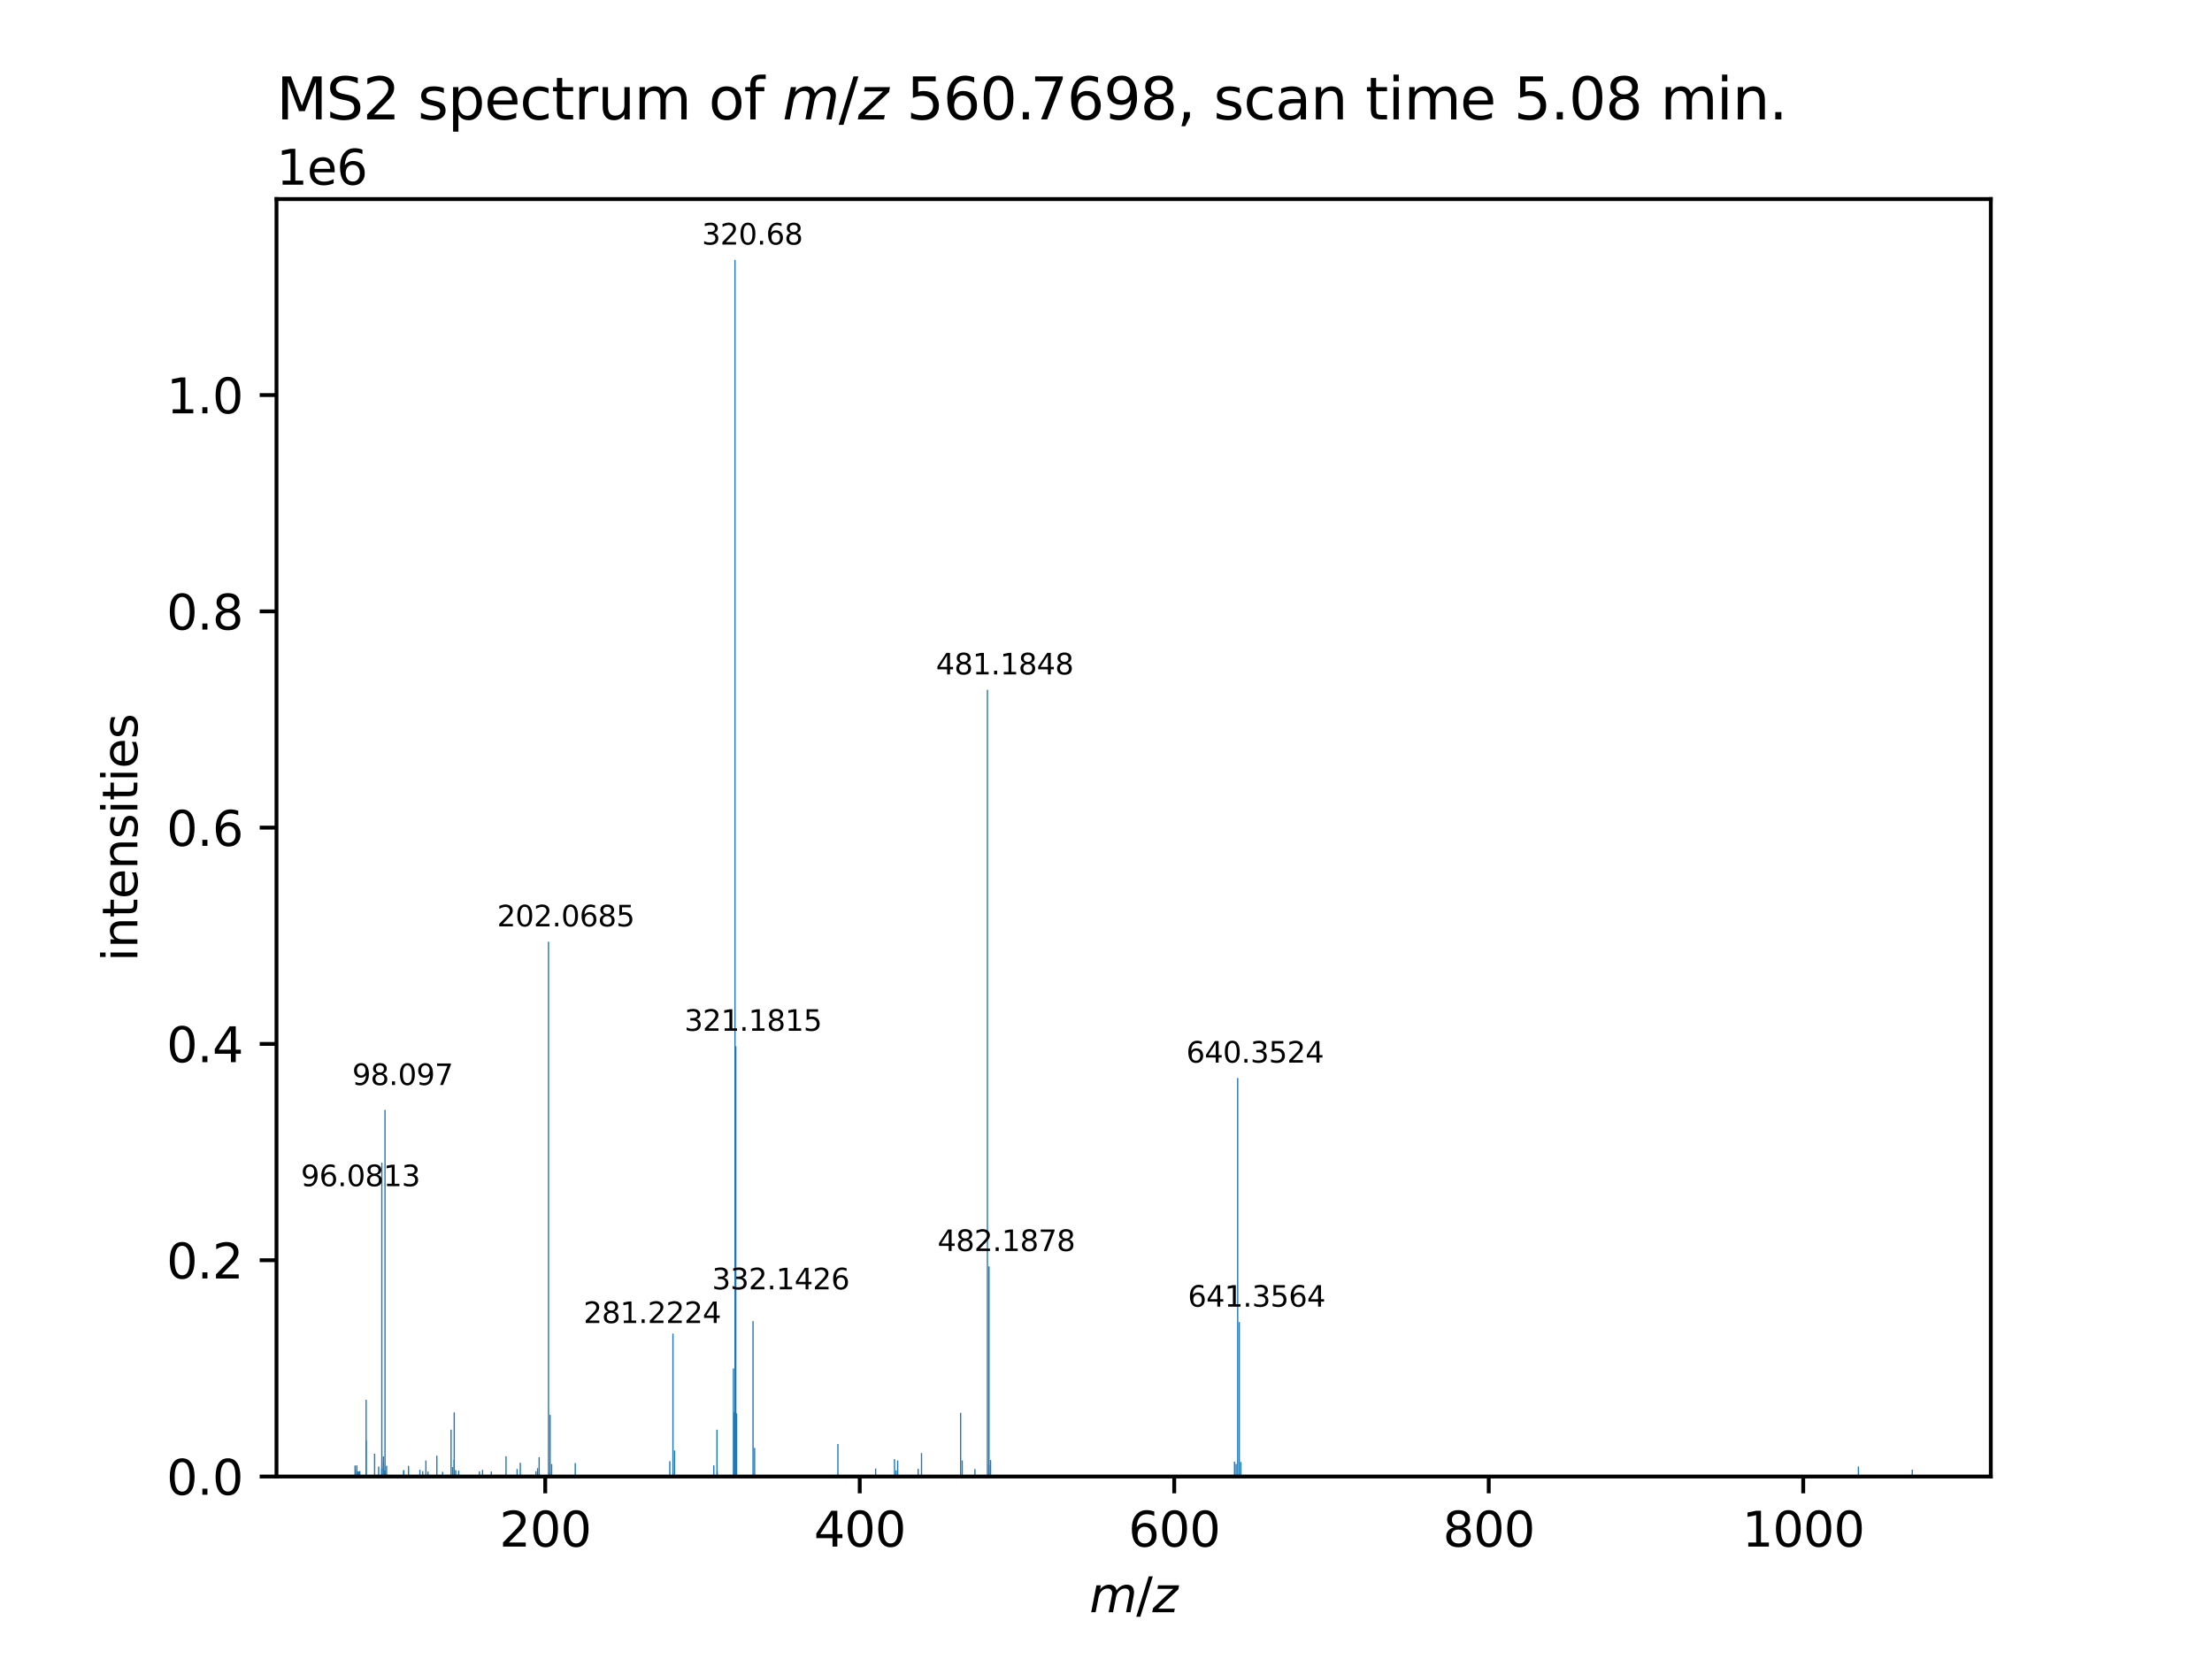 <?xml version="1.0" encoding="utf-8" standalone="no"?>
<!DOCTYPE svg PUBLIC "-//W3C//DTD SVG 1.1//EN"
  "http://www.w3.org/Graphics/SVG/1.1/DTD/svg11.dtd">
<svg xmlns:xlink="http://www.w3.org/1999/xlink" width="460.8pt" height="345.6pt" viewBox="0 0 460.8 345.6" xmlns="http://www.w3.org/2000/svg" version="1.1">
 <defs>
  <style type="text/css">*{stroke-linejoin: round; stroke-linecap: butt}</style>
 </defs>
 <g id="figure_1">
  <g id="patch_1">
   <path d="M 0 345.6 
L 460.8 345.6 
L 460.8 0 
L 0 0 
z
" style="fill: #ffffff"/>
  </g>
  <g id="axes_1">
   <g id="patch_2">
    <path d="M 57.6 307.584 
L 414.72 307.584 
L 414.72 41.472 
L 57.6 41.472 
z
" style="fill: #ffffff"/>
   </g>
   <g id="patch_3">
    <path d="M 73.833 307.584 
L 74.095 307.584 
L 74.095 305.293 
L 73.833 305.293 
z
" clip-path="url(#p12991e829c)" style="fill: #1f77b4"/>
   </g>
   <g id="patch_4">
    <path d="M 74.198 307.584 
L 74.46 307.584 
L 74.46 305.259 
L 74.198 305.259 
z
" clip-path="url(#p12991e829c)" style="fill: #1f77b4"/>
   </g>
   <g id="patch_5">
    <path d="M 74.218 307.584 
L 74.48 307.584 
L 74.48 306.192 
L 74.218 306.192 
z
" clip-path="url(#p12991e829c)" style="fill: #1f77b4"/>
   </g>
   <g id="patch_6">
    <path d="M 74.239 307.584 
L 74.501 307.584 
L 74.501 306.578 
L 74.239 306.578 
z
" clip-path="url(#p12991e829c)" style="fill: #1f77b4"/>
   </g>
   <g id="patch_7">
    <path d="M 74.489 307.584 
L 74.751 307.584 
L 74.751 306.524 
L 74.489 306.524 
z
" clip-path="url(#p12991e829c)" style="fill: #1f77b4"/>
   </g>
   <g id="patch_8">
    <path d="M 74.661 307.584 
L 74.923 307.584 
L 74.923 306.532 
L 74.661 306.532 
z
" clip-path="url(#p12991e829c)" style="fill: #1f77b4"/>
   </g>
   <g id="patch_9">
    <path d="M 74.819 307.584 
L 75.081 307.584 
L 75.081 306.446 
L 74.819 306.446 
z
" clip-path="url(#p12991e829c)" style="fill: #1f77b4"/>
   </g>
   <g id="patch_10">
    <path d="M 76.128 307.584 
L 76.39 307.584 
L 76.39 300.083 
L 76.128 300.083 
z
" clip-path="url(#p12991e829c)" style="fill: #1f77b4"/>
   </g>
   <g id="patch_11">
    <path d="M 76.14 307.584 
L 76.402 307.584 
L 76.402 291.604 
L 76.14 291.604 
z
" clip-path="url(#p12991e829c)" style="fill: #1f77b4"/>
   </g>
   <g id="patch_12">
    <path d="M 77.909 307.584 
L 78.171 307.584 
L 78.171 302.832 
L 77.909 302.832 
z
" clip-path="url(#p12991e829c)" style="fill: #1f77b4"/>
   </g>
   <g id="patch_13">
    <path d="M 78.75 307.584 
L 79.012 307.584 
L 79.012 305.508 
L 78.75 305.508 
z
" clip-path="url(#p12991e829c)" style="fill: #1f77b4"/>
   </g>
   <g id="patch_14">
    <path d="M 79.408 307.584 
L 79.67 307.584 
L 79.67 306.094 
L 79.408 306.094 
z
" clip-path="url(#p12991e829c)" style="fill: #1f77b4"/>
   </g>
   <g id="patch_15">
    <path d="M 79.41 307.584 
L 79.672 307.584 
L 79.672 242.207 
L 79.41 242.207 
z
" clip-path="url(#p12991e829c)" style="fill: #1f77b4"/>
   </g>
   <g id="patch_16">
    <path d="M 79.412 307.584 
L 79.674 307.584 
L 79.674 305.763 
L 79.412 305.763 
z
" clip-path="url(#p12991e829c)" style="fill: #1f77b4"/>
   </g>
   <g id="patch_17">
    <path d="M 79.739 307.584 
L 80.001 307.584 
L 80.001 303.383 
L 79.739 303.383 
z
" clip-path="url(#p12991e829c)" style="fill: #1f77b4"/>
   </g>
   <g id="patch_18">
    <path d="M 79.777 307.584 
L 80.039 307.584 
L 80.039 304.642 
L 79.777 304.642 
z
" clip-path="url(#p12991e829c)" style="fill: #1f77b4"/>
   </g>
   <g id="patch_19">
    <path d="M 80.043 307.584 
L 80.305 307.584 
L 80.305 306.402 
L 80.043 306.402 
z
" clip-path="url(#p12991e829c)" style="fill: #1f77b4"/>
   </g>
   <g id="patch_20">
    <path d="M 80.071 307.584 
L 80.333 307.584 
L 80.333 231.21 
L 80.071 231.21 
z
" clip-path="url(#p12991e829c)" style="fill: #1f77b4"/>
   </g>
   <g id="patch_21">
    <path d="M 80.072 307.584 
L 80.334 307.584 
L 80.334 306.295 
L 80.072 306.295 
z
" clip-path="url(#p12991e829c)" style="fill: #1f77b4"/>
   </g>
   <g id="patch_22">
    <path d="M 80.399 307.584 
L 80.661 307.584 
L 80.661 305.344 
L 80.399 305.344 
z
" clip-path="url(#p12991e829c)" style="fill: #1f77b4"/>
   </g>
   <g id="patch_23">
    <path d="M 83.959 307.584 
L 84.221 307.584 
L 84.221 306.269 
L 83.959 306.269 
z
" clip-path="url(#p12991e829c)" style="fill: #1f77b4"/>
   </g>
   <g id="patch_24">
    <path d="M 84.001 307.584 
L 84.263 307.584 
L 84.263 306.301 
L 84.001 306.301 
z
" clip-path="url(#p12991e829c)" style="fill: #1f77b4"/>
   </g>
   <g id="patch_25">
    <path d="M 84.972 307.584 
L 85.234 307.584 
L 85.234 305.372 
L 84.972 305.372 
z
" clip-path="url(#p12991e829c)" style="fill: #1f77b4"/>
   </g>
   <g id="patch_26">
    <path d="M 87.342 307.584 
L 87.604 307.584 
L 87.604 306.193 
L 87.342 306.193 
z
" clip-path="url(#p12991e829c)" style="fill: #1f77b4"/>
   </g>
   <g id="patch_27">
    <path d="M 87.932 307.584 
L 88.194 307.584 
L 88.194 306.468 
L 87.932 306.468 
z
" clip-path="url(#p12991e829c)" style="fill: #1f77b4"/>
   </g>
   <g id="patch_28">
    <path d="M 88.593 307.584 
L 88.855 307.584 
L 88.855 304.243 
L 88.593 304.243 
z
" clip-path="url(#p12991e829c)" style="fill: #1f77b4"/>
   </g>
   <g id="patch_29">
    <path d="M 89.025 307.584 
L 89.287 307.584 
L 89.287 306.545 
L 89.025 306.545 
z
" clip-path="url(#p12991e829c)" style="fill: #1f77b4"/>
   </g>
   <g id="patch_30">
    <path d="M 90.876 307.584 
L 91.138 307.584 
L 91.138 303.246 
L 90.876 303.246 
z
" clip-path="url(#p12991e829c)" style="fill: #1f77b4"/>
   </g>
   <g id="patch_31">
    <path d="M 92.074 307.584 
L 92.336 307.584 
L 92.336 306.601 
L 92.074 306.601 
z
" clip-path="url(#p12991e829c)" style="fill: #1f77b4"/>
   </g>
   <g id="patch_32">
    <path d="M 93.832 307.584 
L 94.094 307.584 
L 94.094 297.824 
L 93.832 297.824 
z
" clip-path="url(#p12991e829c)" style="fill: #1f77b4"/>
   </g>
   <g id="patch_33">
    <path d="M 94.147 307.584 
L 94.41 307.584 
L 94.41 305.628 
L 94.147 305.628 
z
" clip-path="url(#p12991e829c)" style="fill: #1f77b4"/>
   </g>
   <g id="patch_34">
    <path d="M 94.478 307.584 
L 94.74 307.584 
L 94.74 304.105 
L 94.478 304.105 
z
" clip-path="url(#p12991e829c)" style="fill: #1f77b4"/>
   </g>
   <g id="patch_35">
    <path d="M 94.493 307.584 
L 94.755 307.584 
L 94.755 294.234 
L 94.493 294.234 
z
" clip-path="url(#p12991e829c)" style="fill: #1f77b4"/>
   </g>
   <g id="patch_36">
    <path d="M 94.529 307.584 
L 94.791 307.584 
L 94.791 306.244 
L 94.529 306.244 
z
" clip-path="url(#p12991e829c)" style="fill: #1f77b4"/>
   </g>
   <g id="patch_37">
    <path d="M 94.821 307.584 
L 95.083 307.584 
L 95.083 306.272 
L 94.821 306.272 
z
" clip-path="url(#p12991e829c)" style="fill: #1f77b4"/>
   </g>
   <g id="patch_38">
    <path d="M 95.423 307.584 
L 95.685 307.584 
L 95.685 306.365 
L 95.423 306.365 
z
" clip-path="url(#p12991e829c)" style="fill: #1f77b4"/>
   </g>
   <g id="patch_39">
    <path d="M 99.733 307.584 
L 99.995 307.584 
L 99.995 306.51 
L 99.733 306.51 
z
" clip-path="url(#p12991e829c)" style="fill: #1f77b4"/>
   </g>
   <g id="patch_40">
    <path d="M 100.393 307.584 
L 100.655 307.584 
L 100.655 306.2 
L 100.393 306.2 
z
" clip-path="url(#p12991e829c)" style="fill: #1f77b4"/>
   </g>
   <g id="patch_41">
    <path d="M 102.217 307.584 
L 102.479 307.584 
L 102.479 306.553 
L 102.217 306.553 
z
" clip-path="url(#p12991e829c)" style="fill: #1f77b4"/>
   </g>
   <g id="patch_42">
    <path d="M 105.281 307.584 
L 105.543 307.584 
L 105.543 303.369 
L 105.281 303.369 
z
" clip-path="url(#p12991e829c)" style="fill: #1f77b4"/>
   </g>
   <g id="patch_43">
    <path d="M 107.595 307.584 
L 107.857 307.584 
L 107.857 306.015 
L 107.595 306.015 
z
" clip-path="url(#p12991e829c)" style="fill: #1f77b4"/>
   </g>
   <g id="patch_44">
    <path d="M 108.255 307.584 
L 108.517 307.584 
L 108.517 304.727 
L 108.255 304.727 
z
" clip-path="url(#p12991e829c)" style="fill: #1f77b4"/>
   </g>
   <g id="patch_45">
    <path d="M 111.525 307.584 
L 111.787 307.584 
L 111.787 306.485 
L 111.525 306.485 
z
" clip-path="url(#p12991e829c)" style="fill: #1f77b4"/>
   </g>
   <g id="patch_46">
    <path d="M 111.863 307.584 
L 112.125 307.584 
L 112.125 305.835 
L 111.863 305.835 
z
" clip-path="url(#p12991e829c)" style="fill: #1f77b4"/>
   </g>
   <g id="patch_47">
    <path d="M 112.185 307.584 
L 112.448 307.584 
L 112.448 303.546 
L 112.185 303.546 
z
" clip-path="url(#p12991e829c)" style="fill: #1f77b4"/>
   </g>
   <g id="patch_48">
    <path d="M 114.13 307.584 
L 114.392 307.584 
L 114.392 196.185 
L 114.13 196.185 
z
" clip-path="url(#p12991e829c)" style="fill: #1f77b4"/>
   </g>
   <g id="patch_49">
    <path d="M 114.412 307.584 
L 114.674 307.584 
L 114.674 306.596 
L 114.412 306.596 
z
" clip-path="url(#p12991e829c)" style="fill: #1f77b4"/>
   </g>
   <g id="patch_50">
    <path d="M 114.458 307.584 
L 114.72 307.584 
L 114.72 294.745 
L 114.458 294.745 
z
" clip-path="url(#p12991e829c)" style="fill: #1f77b4"/>
   </g>
   <g id="patch_51">
    <path d="M 114.784 307.584 
L 115.046 307.584 
L 115.046 304.984 
L 114.784 304.984 
z
" clip-path="url(#p12991e829c)" style="fill: #1f77b4"/>
   </g>
   <g id="patch_52">
    <path d="M 119.707 307.584 
L 119.969 307.584 
L 119.969 304.781 
L 119.707 304.781 
z
" clip-path="url(#p12991e829c)" style="fill: #1f77b4"/>
   </g>
   <g id="patch_53">
    <path d="M 139.399 307.584 
L 139.661 307.584 
L 139.661 304.397 
L 139.399 304.397 
z
" clip-path="url(#p12991e829c)" style="fill: #1f77b4"/>
   </g>
   <g id="patch_54">
    <path d="M 140.059 307.584 
L 140.321 307.584 
L 140.321 277.82 
L 140.059 277.82 
z
" clip-path="url(#p12991e829c)" style="fill: #1f77b4"/>
   </g>
   <g id="patch_55">
    <path d="M 140.388 307.584 
L 140.65 307.584 
L 140.65 302.148 
L 140.388 302.148 
z
" clip-path="url(#p12991e829c)" style="fill: #1f77b4"/>
   </g>
   <g id="patch_56">
    <path d="M 148.569 307.584 
L 148.831 307.584 
L 148.831 305.274 
L 148.569 305.274 
z
" clip-path="url(#p12991e829c)" style="fill: #1f77b4"/>
   </g>
   <g id="patch_57">
    <path d="M 149.23 307.584 
L 149.492 307.584 
L 149.492 297.837 
L 149.23 297.837 
z
" clip-path="url(#p12991e829c)" style="fill: #1f77b4"/>
   </g>
   <g id="patch_58">
    <path d="M 149.288 307.584 
L 149.55 307.584 
L 149.55 306.558 
L 149.288 306.558 
z
" clip-path="url(#p12991e829c)" style="fill: #1f77b4"/>
   </g>
   <g id="patch_59">
    <path d="M 152.654 307.584 
L 152.916 307.584 
L 152.916 285.086 
L 152.654 285.086 
z
" clip-path="url(#p12991e829c)" style="fill: #1f77b4"/>
   </g>
   <g id="patch_60">
    <path d="M 152.819 307.584 
L 153.081 307.584 
L 153.081 294.22 
L 152.819 294.22 
z
" clip-path="url(#p12991e829c)" style="fill: #1f77b4"/>
   </g>
   <g id="patch_61">
    <path d="M 152.985 307.584 
L 153.247 307.584 
L 153.247 54.144 
L 152.985 54.144 
z
" clip-path="url(#p12991e829c)" style="fill: #1f77b4"/>
   </g>
   <g id="patch_62">
    <path d="M 153.149 307.584 
L 153.411 307.584 
L 153.411 217.936 
L 153.149 217.936 
z
" clip-path="url(#p12991e829c)" style="fill: #1f77b4"/>
   </g>
   <g id="patch_63">
    <path d="M 153.312 307.584 
L 153.574 307.584 
L 153.574 294.45 
L 153.312 294.45 
z
" clip-path="url(#p12991e829c)" style="fill: #1f77b4"/>
   </g>
   <g id="patch_64">
    <path d="M 156.74 307.584 
L 157.002 307.584 
L 157.002 275.211 
L 156.74 275.211 
z
" clip-path="url(#p12991e829c)" style="fill: #1f77b4"/>
   </g>
   <g id="patch_65">
    <path d="M 157.068 307.584 
L 157.33 307.584 
L 157.33 301.619 
L 157.068 301.619 
z
" clip-path="url(#p12991e829c)" style="fill: #1f77b4"/>
   </g>
   <g id="patch_66">
    <path d="M 174.419 307.584 
L 174.681 307.584 
L 174.681 300.816 
L 174.419 300.816 
z
" clip-path="url(#p12991e829c)" style="fill: #1f77b4"/>
   </g>
   <g id="patch_67">
    <path d="M 182.282 307.584 
L 182.544 307.584 
L 182.544 305.921 
L 182.282 305.921 
z
" clip-path="url(#p12991e829c)" style="fill: #1f77b4"/>
   </g>
   <g id="patch_68">
    <path d="M 186.212 307.584 
L 186.474 307.584 
L 186.474 303.952 
L 186.212 303.952 
z
" clip-path="url(#p12991e829c)" style="fill: #1f77b4"/>
   </g>
   <g id="patch_69">
    <path d="M 186.541 307.584 
L 186.803 307.584 
L 186.803 306.3 
L 186.541 306.3 
z
" clip-path="url(#p12991e829c)" style="fill: #1f77b4"/>
   </g>
   <g id="patch_70">
    <path d="M 186.872 307.584 
L 187.134 307.584 
L 187.134 304.236 
L 186.872 304.236 
z
" clip-path="url(#p12991e829c)" style="fill: #1f77b4"/>
   </g>
   <g id="patch_71">
    <path d="M 191.137 307.584 
L 191.399 307.584 
L 191.399 305.965 
L 191.137 305.965 
z
" clip-path="url(#p12991e829c)" style="fill: #1f77b4"/>
   </g>
   <g id="patch_72">
    <path d="M 191.839 307.584 
L 192.101 307.584 
L 192.101 302.707 
L 191.839 302.707 
z
" clip-path="url(#p12991e829c)" style="fill: #1f77b4"/>
   </g>
   <g id="patch_73">
    <path d="M 199.985 307.584 
L 200.247 307.584 
L 200.247 294.322 
L 199.985 294.322 
z
" clip-path="url(#p12991e829c)" style="fill: #1f77b4"/>
   </g>
   <g id="patch_74">
    <path d="M 200.314 307.584 
L 200.576 307.584 
L 200.576 304.241 
L 200.314 304.241 
z
" clip-path="url(#p12991e829c)" style="fill: #1f77b4"/>
   </g>
   <g id="patch_75">
    <path d="M 202.965 307.584 
L 203.227 307.584 
L 203.227 306.016 
L 202.965 306.016 
z
" clip-path="url(#p12991e829c)" style="fill: #1f77b4"/>
   </g>
   <g id="patch_76">
    <path d="M 205.563 307.584 
L 205.825 307.584 
L 205.825 143.692 
L 205.563 143.692 
z
" clip-path="url(#p12991e829c)" style="fill: #1f77b4"/>
   </g>
   <g id="patch_77">
    <path d="M 205.868 307.584 
L 206.13 307.584 
L 206.13 305.214 
L 205.868 305.214 
z
" clip-path="url(#p12991e829c)" style="fill: #1f77b4"/>
   </g>
   <g id="patch_78">
    <path d="M 205.892 307.584 
L 206.154 307.584 
L 206.154 263.809 
L 205.892 263.809 
z
" clip-path="url(#p12991e829c)" style="fill: #1f77b4"/>
   </g>
   <g id="patch_79">
    <path d="M 206.22 307.584 
L 206.482 307.584 
L 206.482 304.148 
L 206.22 304.148 
z
" clip-path="url(#p12991e829c)" style="fill: #1f77b4"/>
   </g>
   <g id="patch_80">
    <path d="M 257.042 307.584 
L 257.304 307.584 
L 257.304 304.49 
L 257.042 304.49 
z
" clip-path="url(#p12991e829c)" style="fill: #1f77b4"/>
   </g>
   <g id="patch_81">
    <path d="M 257.371 307.584 
L 257.633 307.584 
L 257.633 304.977 
L 257.371 304.977 
z
" clip-path="url(#p12991e829c)" style="fill: #1f77b4"/>
   </g>
   <g id="patch_82">
    <path d="M 257.703 307.584 
L 257.965 307.584 
L 257.965 224.557 
L 257.703 224.557 
z
" clip-path="url(#p12991e829c)" style="fill: #1f77b4"/>
   </g>
   <g id="patch_83">
    <path d="M 258.032 307.584 
L 258.294 307.584 
L 258.294 275.407 
L 258.032 275.407 
z
" clip-path="url(#p12991e829c)" style="fill: #1f77b4"/>
   </g>
   <g id="patch_84">
    <path d="M 258.359 307.584 
L 258.621 307.584 
L 258.621 304.559 
L 258.359 304.559 
z
" clip-path="url(#p12991e829c)" style="fill: #1f77b4"/>
   </g>
   <g id="patch_85">
    <path d="M 387.013 307.584 
L 387.275 307.584 
L 387.275 305.491 
L 387.013 305.491 
z
" clip-path="url(#p12991e829c)" style="fill: #1f77b4"/>
   </g>
   <g id="patch_86">
    <path d="M 398.225 307.584 
L 398.487 307.584 
L 398.487 306.155 
L 398.225 306.155 
z
" clip-path="url(#p12991e829c)" style="fill: #1f77b4"/>
   </g>
   <g id="matplotlib.axis_1">
    <g id="xtick_1">
     <g id="line2d_1">
      <defs>
       <path id="m5c64b91cb9" d="M 0 0 
L 0 3.5 
" style="stroke: #000000; stroke-width: 0.8"/>
      </defs>
      <g>
       <use xlink:href="#m5c64b91cb9" x="113.583" y="307.584" style="stroke: #000000; stroke-width: 0.8"/>
      </g>
     </g>
     <g id="text_1">
      <!-- 200 -->
      <g transform="translate(104.039 322.182) scale(0.1 -0.1)">
       <defs>
        <path id="DejaVuSans-32" d="M 1228 531 
L 3431 531 
L 3431 0 
L 469 0 
L 469 531 
Q 828 903 1448 1529 
Q 2069 2156 2228 2338 
Q 2531 2678 2651 2914 
Q 2772 3150 2772 3378 
Q 2772 3750 2511 3984 
Q 2250 4219 1831 4219 
Q 1534 4219 1204 4116 
Q 875 4013 500 3803 
L 500 4441 
Q 881 4594 1212 4672 
Q 1544 4750 1819 4750 
Q 2544 4750 2975 4387 
Q 3406 4025 3406 3419 
Q 3406 3131 3298 2873 
Q 3191 2616 2906 2266 
Q 2828 2175 2409 1742 
Q 1991 1309 1228 531 
z
" transform="scale(0.016)"/>
        <path id="DejaVuSans-30" d="M 2034 4250 
Q 1547 4250 1301 3770 
Q 1056 3291 1056 2328 
Q 1056 1369 1301 889 
Q 1547 409 2034 409 
Q 2525 409 2770 889 
Q 3016 1369 3016 2328 
Q 3016 3291 2770 3770 
Q 2525 4250 2034 4250 
z
M 2034 4750 
Q 2819 4750 3233 4129 
Q 3647 3509 3647 2328 
Q 3647 1150 3233 529 
Q 2819 -91 2034 -91 
Q 1250 -91 836 529 
Q 422 1150 422 2328 
Q 422 3509 836 4129 
Q 1250 4750 2034 4750 
z
" transform="scale(0.016)"/>
       </defs>
       <use xlink:href="#DejaVuSans-32"/>
       <use xlink:href="#DejaVuSans-30" x="63.623"/>
       <use xlink:href="#DejaVuSans-30" x="127.246"/>
      </g>
     </g>
    </g>
    <g id="xtick_2">
     <g id="line2d_2">
      <g>
       <use xlink:href="#m5c64b91cb9" x="179.099" y="307.584" style="stroke: #000000; stroke-width: 0.8"/>
      </g>
     </g>
     <g id="text_2">
      <!-- 400 -->
      <g transform="translate(169.556 322.182) scale(0.1 -0.1)">
       <defs>
        <path id="DejaVuSans-34" d="M 2419 4116 
L 825 1625 
L 2419 1625 
L 2419 4116 
z
M 2253 4666 
L 3047 4666 
L 3047 1625 
L 3713 1625 
L 3713 1100 
L 3047 1100 
L 3047 0 
L 2419 0 
L 2419 1100 
L 313 1100 
L 313 1709 
L 2253 4666 
z
" transform="scale(0.016)"/>
       </defs>
       <use xlink:href="#DejaVuSans-34"/>
       <use xlink:href="#DejaVuSans-30" x="63.623"/>
       <use xlink:href="#DejaVuSans-30" x="127.246"/>
      </g>
     </g>
    </g>
    <g id="xtick_3">
     <g id="line2d_3">
      <g>
       <use xlink:href="#m5c64b91cb9" x="244.616" y="307.584" style="stroke: #000000; stroke-width: 0.8"/>
      </g>
     </g>
     <g id="text_3">
      <!-- 600 -->
      <g transform="translate(235.072 322.182) scale(0.1 -0.1)">
       <defs>
        <path id="DejaVuSans-36" d="M 2113 2584 
Q 1688 2584 1439 2293 
Q 1191 2003 1191 1497 
Q 1191 994 1439 701 
Q 1688 409 2113 409 
Q 2538 409 2786 701 
Q 3034 994 3034 1497 
Q 3034 2003 2786 2293 
Q 2538 2584 2113 2584 
z
M 3366 4563 
L 3366 3988 
Q 3128 4100 2886 4159 
Q 2644 4219 2406 4219 
Q 1781 4219 1451 3797 
Q 1122 3375 1075 2522 
Q 1259 2794 1537 2939 
Q 1816 3084 2150 3084 
Q 2853 3084 3261 2657 
Q 3669 2231 3669 1497 
Q 3669 778 3244 343 
Q 2819 -91 2113 -91 
Q 1303 -91 875 529 
Q 447 1150 447 2328 
Q 447 3434 972 4092 
Q 1497 4750 2381 4750 
Q 2619 4750 2861 4703 
Q 3103 4656 3366 4563 
z
" transform="scale(0.016)"/>
       </defs>
       <use xlink:href="#DejaVuSans-36"/>
       <use xlink:href="#DejaVuSans-30" x="63.623"/>
       <use xlink:href="#DejaVuSans-30" x="127.246"/>
      </g>
     </g>
    </g>
    <g id="xtick_4">
     <g id="line2d_4">
      <g>
       <use xlink:href="#m5c64b91cb9" x="310.132" y="307.584" style="stroke: #000000; stroke-width: 0.8"/>
      </g>
     </g>
     <g id="text_4">
      <!-- 800 -->
      <g transform="translate(300.588 322.182) scale(0.1 -0.1)">
       <defs>
        <path id="DejaVuSans-38" d="M 2034 2216 
Q 1584 2216 1326 1975 
Q 1069 1734 1069 1313 
Q 1069 891 1326 650 
Q 1584 409 2034 409 
Q 2484 409 2743 651 
Q 3003 894 3003 1313 
Q 3003 1734 2745 1975 
Q 2488 2216 2034 2216 
z
M 1403 2484 
Q 997 2584 770 2862 
Q 544 3141 544 3541 
Q 544 4100 942 4425 
Q 1341 4750 2034 4750 
Q 2731 4750 3128 4425 
Q 3525 4100 3525 3541 
Q 3525 3141 3298 2862 
Q 3072 2584 2669 2484 
Q 3125 2378 3379 2068 
Q 3634 1759 3634 1313 
Q 3634 634 3220 271 
Q 2806 -91 2034 -91 
Q 1263 -91 848 271 
Q 434 634 434 1313 
Q 434 1759 690 2068 
Q 947 2378 1403 2484 
z
M 1172 3481 
Q 1172 3119 1398 2916 
Q 1625 2713 2034 2713 
Q 2441 2713 2670 2916 
Q 2900 3119 2900 3481 
Q 2900 3844 2670 4047 
Q 2441 4250 2034 4250 
Q 1625 4250 1398 4047 
Q 1172 3844 1172 3481 
z
" transform="scale(0.016)"/>
       </defs>
       <use xlink:href="#DejaVuSans-38"/>
       <use xlink:href="#DejaVuSans-30" x="63.623"/>
       <use xlink:href="#DejaVuSans-30" x="127.246"/>
      </g>
     </g>
    </g>
    <g id="xtick_5">
     <g id="line2d_5">
      <g>
       <use xlink:href="#m5c64b91cb9" x="375.648" y="307.584" style="stroke: #000000; stroke-width: 0.8"/>
      </g>
     </g>
     <g id="text_5">
      <!-- 1000 -->
      <g transform="translate(362.923 322.182) scale(0.1 -0.1)">
       <defs>
        <path id="DejaVuSans-31" d="M 794 531 
L 1825 531 
L 1825 4091 
L 703 3866 
L 703 4441 
L 1819 4666 
L 2450 4666 
L 2450 531 
L 3481 531 
L 3481 0 
L 794 0 
L 794 531 
z
" transform="scale(0.016)"/>
       </defs>
       <use xlink:href="#DejaVuSans-31"/>
       <use xlink:href="#DejaVuSans-30" x="63.623"/>
       <use xlink:href="#DejaVuSans-30" x="127.246"/>
       <use xlink:href="#DejaVuSans-30" x="190.869"/>
      </g>
     </g>
    </g>
    <g id="text_6">
     <!-- ${m/z}$ -->
     <g transform="translate(226.96 335.861) scale(0.1 -0.1)">
      <defs>
       <path id="DejaVuSans-Oblique-6d" d="M 5747 2113 
L 5338 0 
L 4763 0 
L 5166 2094 
Q 5191 2228 5203 2325 
Q 5216 2422 5216 2491 
Q 5216 2772 5059 2928 
Q 4903 3084 4622 3084 
Q 4203 3084 3875 2770 
Q 3547 2456 3450 1953 
L 3066 0 
L 2491 0 
L 2900 2094 
Q 2925 2209 2937 2307 
Q 2950 2406 2950 2484 
Q 2950 2769 2794 2926 
Q 2638 3084 2363 3084 
Q 1938 3084 1609 2770 
Q 1281 2456 1184 1953 
L 800 0 
L 225 0 
L 909 3500 
L 1484 3500 
L 1375 2956 
Q 1609 3263 1923 3423 
Q 2238 3584 2597 3584 
Q 2978 3584 3223 3384 
Q 3469 3184 3519 2828 
Q 3781 3197 4126 3390 
Q 4472 3584 4856 3584 
Q 5306 3584 5551 3325 
Q 5797 3066 5797 2591 
Q 5797 2488 5784 2364 
Q 5772 2241 5747 2113 
z
" transform="scale(0.016)"/>
       <path id="DejaVuSans-2f" d="M 1625 4666 
L 2156 4666 
L 531 -594 
L 0 -594 
L 1625 4666 
z
" transform="scale(0.016)"/>
       <path id="DejaVuSans-Oblique-7a" d="M 744 3500 
L 3475 3500 
L 3372 2975 
L 738 459 
L 2913 459 
L 2822 0 
L -19 0 
L 84 525 
L 2719 3041 
L 653 3041 
L 744 3500 
z
" transform="scale(0.016)"/>
      </defs>
      <use xlink:href="#DejaVuSans-Oblique-6d" transform="translate(0 0.094)"/>
      <use xlink:href="#DejaVuSans-2f" transform="translate(97.412 0.094)"/>
      <use xlink:href="#DejaVuSans-Oblique-7a" transform="translate(131.104 0.094)"/>
     </g>
    </g>
   </g>
   <g id="matplotlib.axis_2">
    <g id="ytick_1">
     <g id="line2d_6">
      <defs>
       <path id="m731373fe9a" d="M 0 0 
L -3.5 0 
" style="stroke: #000000; stroke-width: 0.8"/>
      </defs>
      <g>
       <use xlink:href="#m731373fe9a" x="57.6" y="307.584" style="stroke: #000000; stroke-width: 0.8"/>
      </g>
     </g>
     <g id="text_7">
      <!-- 0.0 -->
      <g transform="translate(34.697 311.383) scale(0.1 -0.1)">
       <defs>
        <path id="DejaVuSans-2e" d="M 684 794 
L 1344 794 
L 1344 0 
L 684 0 
L 684 794 
z
" transform="scale(0.016)"/>
       </defs>
       <use xlink:href="#DejaVuSans-30"/>
       <use xlink:href="#DejaVuSans-2e" x="63.623"/>
       <use xlink:href="#DejaVuSans-30" x="95.41"/>
      </g>
     </g>
    </g>
    <g id="ytick_2">
     <g id="line2d_7">
      <g>
       <use xlink:href="#m731373fe9a" x="57.6" y="262.527" style="stroke: #000000; stroke-width: 0.8"/>
      </g>
     </g>
     <g id="text_8">
      <!-- 0.2 -->
      <g transform="translate(34.697 266.326) scale(0.1 -0.1)">
       <use xlink:href="#DejaVuSans-30"/>
       <use xlink:href="#DejaVuSans-2e" x="63.623"/>
       <use xlink:href="#DejaVuSans-32" x="95.41"/>
      </g>
     </g>
    </g>
    <g id="ytick_3">
     <g id="line2d_8">
      <g>
       <use xlink:href="#m731373fe9a" x="57.6" y="217.47" style="stroke: #000000; stroke-width: 0.8"/>
      </g>
     </g>
     <g id="text_9">
      <!-- 0.4 -->
      <g transform="translate(34.697 221.269) scale(0.1 -0.1)">
       <use xlink:href="#DejaVuSans-30"/>
       <use xlink:href="#DejaVuSans-2e" x="63.623"/>
       <use xlink:href="#DejaVuSans-34" x="95.41"/>
      </g>
     </g>
    </g>
    <g id="ytick_4">
     <g id="line2d_9">
      <g>
       <use xlink:href="#m731373fe9a" x="57.6" y="172.413" style="stroke: #000000; stroke-width: 0.8"/>
      </g>
     </g>
     <g id="text_10">
      <!-- 0.6 -->
      <g transform="translate(34.697 176.212) scale(0.1 -0.1)">
       <use xlink:href="#DejaVuSans-30"/>
       <use xlink:href="#DejaVuSans-2e" x="63.623"/>
       <use xlink:href="#DejaVuSans-36" x="95.41"/>
      </g>
     </g>
    </g>
    <g id="ytick_5">
     <g id="line2d_10">
      <g>
       <use xlink:href="#m731373fe9a" x="57.6" y="127.356" style="stroke: #000000; stroke-width: 0.8"/>
      </g>
     </g>
     <g id="text_11">
      <!-- 0.8 -->
      <g transform="translate(34.697 131.156) scale(0.1 -0.1)">
       <use xlink:href="#DejaVuSans-30"/>
       <use xlink:href="#DejaVuSans-2e" x="63.623"/>
       <use xlink:href="#DejaVuSans-38" x="95.41"/>
      </g>
     </g>
    </g>
    <g id="ytick_6">
     <g id="line2d_11">
      <g>
       <use xlink:href="#m731373fe9a" x="57.6" y="82.299" style="stroke: #000000; stroke-width: 0.8"/>
      </g>
     </g>
     <g id="text_12">
      <!-- 1.0 -->
      <g transform="translate(34.697 86.099) scale(0.1 -0.1)">
       <use xlink:href="#DejaVuSans-31"/>
       <use xlink:href="#DejaVuSans-2e" x="63.623"/>
       <use xlink:href="#DejaVuSans-30" x="95.41"/>
      </g>
     </g>
    </g>
    <g id="text_13">
     <!-- intensities -->
     <g transform="translate(28.617 200.315) rotate(-90) scale(0.1 -0.1)">
      <defs>
       <path id="DejaVuSans-69" d="M 603 3500 
L 1178 3500 
L 1178 0 
L 603 0 
L 603 3500 
z
M 603 4863 
L 1178 4863 
L 1178 4134 
L 603 4134 
L 603 4863 
z
" transform="scale(0.016)"/>
       <path id="DejaVuSans-6e" d="M 3513 2113 
L 3513 0 
L 2938 0 
L 2938 2094 
Q 2938 2591 2744 2837 
Q 2550 3084 2163 3084 
Q 1697 3084 1428 2787 
Q 1159 2491 1159 1978 
L 1159 0 
L 581 0 
L 581 3500 
L 1159 3500 
L 1159 2956 
Q 1366 3272 1645 3428 
Q 1925 3584 2291 3584 
Q 2894 3584 3203 3211 
Q 3513 2838 3513 2113 
z
" transform="scale(0.016)"/>
       <path id="DejaVuSans-74" d="M 1172 4494 
L 1172 3500 
L 2356 3500 
L 2356 3053 
L 1172 3053 
L 1172 1153 
Q 1172 725 1289 603 
Q 1406 481 1766 481 
L 2356 481 
L 2356 0 
L 1766 0 
Q 1100 0 847 248 
Q 594 497 594 1153 
L 594 3053 
L 172 3053 
L 172 3500 
L 594 3500 
L 594 4494 
L 1172 4494 
z
" transform="scale(0.016)"/>
       <path id="DejaVuSans-65" d="M 3597 1894 
L 3597 1613 
L 953 1613 
Q 991 1019 1311 708 
Q 1631 397 2203 397 
Q 2534 397 2845 478 
Q 3156 559 3463 722 
L 3463 178 
Q 3153 47 2828 -22 
Q 2503 -91 2169 -91 
Q 1331 -91 842 396 
Q 353 884 353 1716 
Q 353 2575 817 3079 
Q 1281 3584 2069 3584 
Q 2775 3584 3186 3129 
Q 3597 2675 3597 1894 
z
M 3022 2063 
Q 3016 2534 2758 2815 
Q 2500 3097 2075 3097 
Q 1594 3097 1305 2825 
Q 1016 2553 972 2059 
L 3022 2063 
z
" transform="scale(0.016)"/>
       <path id="DejaVuSans-73" d="M 2834 3397 
L 2834 2853 
Q 2591 2978 2328 3040 
Q 2066 3103 1784 3103 
Q 1356 3103 1142 2972 
Q 928 2841 928 2578 
Q 928 2378 1081 2264 
Q 1234 2150 1697 2047 
L 1894 2003 
Q 2506 1872 2764 1633 
Q 3022 1394 3022 966 
Q 3022 478 2636 193 
Q 2250 -91 1575 -91 
Q 1294 -91 989 -36 
Q 684 19 347 128 
L 347 722 
Q 666 556 975 473 
Q 1284 391 1588 391 
Q 1994 391 2212 530 
Q 2431 669 2431 922 
Q 2431 1156 2273 1281 
Q 2116 1406 1581 1522 
L 1381 1569 
Q 847 1681 609 1914 
Q 372 2147 372 2553 
Q 372 3047 722 3315 
Q 1072 3584 1716 3584 
Q 2034 3584 2315 3537 
Q 2597 3491 2834 3397 
z
" transform="scale(0.016)"/>
      </defs>
      <use xlink:href="#DejaVuSans-69"/>
      <use xlink:href="#DejaVuSans-6e" x="27.783"/>
      <use xlink:href="#DejaVuSans-74" x="91.162"/>
      <use xlink:href="#DejaVuSans-65" x="130.371"/>
      <use xlink:href="#DejaVuSans-6e" x="191.895"/>
      <use xlink:href="#DejaVuSans-73" x="255.273"/>
      <use xlink:href="#DejaVuSans-69" x="307.373"/>
      <use xlink:href="#DejaVuSans-74" x="335.156"/>
      <use xlink:href="#DejaVuSans-69" x="374.365"/>
      <use xlink:href="#DejaVuSans-65" x="402.148"/>
      <use xlink:href="#DejaVuSans-73" x="463.672"/>
     </g>
    </g>
    <g id="text_14">
     <!-- 1e6 -->
     <g transform="translate(57.6 38.472) scale(0.1 -0.1)">
      <use xlink:href="#DejaVuSans-31"/>
      <use xlink:href="#DejaVuSans-65" x="63.623"/>
      <use xlink:href="#DejaVuSans-36" x="125.146"/>
     </g>
    </g>
   </g>
   <g id="patch_87">
    <path d="M 57.6 307.584 
L 57.6 41.472 
" style="fill: none; stroke: #000000; stroke-width: 0.8; stroke-linejoin: miter; stroke-linecap: square"/>
   </g>
   <g id="patch_88">
    <path d="M 414.72 307.584 
L 414.72 41.472 
" style="fill: none; stroke: #000000; stroke-width: 0.8; stroke-linejoin: miter; stroke-linecap: square"/>
   </g>
   <g id="patch_89">
    <path d="M 57.6 307.584 
L 414.72 307.584 
" style="fill: none; stroke: #000000; stroke-width: 0.8; stroke-linejoin: miter; stroke-linecap: square"/>
   </g>
   <g id="patch_90">
    <path d="M 57.6 41.472 
L 414.72 41.472 
" style="fill: none; stroke: #000000; stroke-width: 0.8; stroke-linejoin: miter; stroke-linecap: square"/>
   </g>
   <g id="text_15">
    <!-- 96.0813 -->
    <g transform="translate(62.683 247.103) scale(0.06 -0.06)">
     <defs>
      <path id="DejaVuSans-39" d="M 703 97 
L 703 672 
Q 941 559 1184 500 
Q 1428 441 1663 441 
Q 2288 441 2617 861 
Q 2947 1281 2994 2138 
Q 2813 1869 2534 1725 
Q 2256 1581 1919 1581 
Q 1219 1581 811 2004 
Q 403 2428 403 3163 
Q 403 3881 828 4315 
Q 1253 4750 1959 4750 
Q 2769 4750 3195 4129 
Q 3622 3509 3622 2328 
Q 3622 1225 3098 567 
Q 2575 -91 1691 -91 
Q 1453 -91 1209 -44 
Q 966 3 703 97 
z
M 1959 2075 
Q 2384 2075 2632 2365 
Q 2881 2656 2881 3163 
Q 2881 3666 2632 3958 
Q 2384 4250 1959 4250 
Q 1534 4250 1286 3958 
Q 1038 3666 1038 3163 
Q 1038 2656 1286 2365 
Q 1534 2075 1959 2075 
z
" transform="scale(0.016)"/>
      <path id="DejaVuSans-33" d="M 2597 2516 
Q 3050 2419 3304 2112 
Q 3559 1806 3559 1356 
Q 3559 666 3084 287 
Q 2609 -91 1734 -91 
Q 1441 -91 1130 -33 
Q 819 25 488 141 
L 488 750 
Q 750 597 1062 519 
Q 1375 441 1716 441 
Q 2309 441 2620 675 
Q 2931 909 2931 1356 
Q 2931 1769 2642 2001 
Q 2353 2234 1838 2234 
L 1294 2234 
L 1294 2753 
L 1863 2753 
Q 2328 2753 2575 2939 
Q 2822 3125 2822 3475 
Q 2822 3834 2567 4026 
Q 2313 4219 1838 4219 
Q 1578 4219 1281 4162 
Q 984 4106 628 3988 
L 628 4550 
Q 988 4650 1302 4700 
Q 1616 4750 1894 4750 
Q 2613 4750 3031 4423 
Q 3450 4097 3450 3541 
Q 3450 3153 3228 2886 
Q 3006 2619 2597 2516 
z
" transform="scale(0.016)"/>
     </defs>
     <use xlink:href="#DejaVuSans-39"/>
     <use xlink:href="#DejaVuSans-36" x="63.623"/>
     <use xlink:href="#DejaVuSans-2e" x="127.246"/>
     <use xlink:href="#DejaVuSans-30" x="159.033"/>
     <use xlink:href="#DejaVuSans-38" x="222.656"/>
     <use xlink:href="#DejaVuSans-31" x="286.279"/>
     <use xlink:href="#DejaVuSans-33" x="349.902"/>
    </g>
   </g>
   <g id="text_16">
    <!-- 98.097 -->
    <g transform="translate(73.37 226.025) scale(0.06 -0.06)">
     <defs>
      <path id="DejaVuSans-37" d="M 525 4666 
L 3525 4666 
L 3525 4397 
L 1831 0 
L 1172 0 
L 2766 4134 
L 525 4134 
L 525 4666 
z
" transform="scale(0.016)"/>
     </defs>
     <use xlink:href="#DejaVuSans-39"/>
     <use xlink:href="#DejaVuSans-38" x="63.623"/>
     <use xlink:href="#DejaVuSans-2e" x="127.246"/>
     <use xlink:href="#DejaVuSans-30" x="159.033"/>
     <use xlink:href="#DejaVuSans-39" x="222.656"/>
     <use xlink:href="#DejaVuSans-37" x="286.279"/>
    </g>
   </g>
   <g id="text_17">
    <!-- 202.0685 -->
    <g transform="translate(103.546 192.98) scale(0.06 -0.06)">
     <defs>
      <path id="DejaVuSans-35" d="M 691 4666 
L 3169 4666 
L 3169 4134 
L 1269 4134 
L 1269 2991 
Q 1406 3038 1543 3061 
Q 1681 3084 1819 3084 
Q 2600 3084 3056 2656 
Q 3513 2228 3513 1497 
Q 3513 744 3044 326 
Q 2575 -91 1722 -91 
Q 1428 -91 1123 -41 
Q 819 9 494 109 
L 494 744 
Q 775 591 1075 516 
Q 1375 441 1709 441 
Q 2250 441 2565 725 
Q 2881 1009 2881 1497 
Q 2881 1984 2565 2268 
Q 2250 2553 1709 2553 
Q 1456 2553 1204 2497 
Q 953 2441 691 2322 
L 691 4666 
z
" transform="scale(0.016)"/>
     </defs>
     <use xlink:href="#DejaVuSans-32"/>
     <use xlink:href="#DejaVuSans-30" x="63.623"/>
     <use xlink:href="#DejaVuSans-32" x="127.246"/>
     <use xlink:href="#DejaVuSans-2e" x="190.869"/>
     <use xlink:href="#DejaVuSans-30" x="222.656"/>
     <use xlink:href="#DejaVuSans-36" x="286.279"/>
     <use xlink:href="#DejaVuSans-38" x="349.902"/>
     <use xlink:href="#DejaVuSans-35" x="413.525"/>
    </g>
   </g>
   <g id="text_18">
    <!-- 281.2224 -->
    <g transform="translate(121.555 275.606) scale(0.06 -0.06)">
     <use xlink:href="#DejaVuSans-32"/>
     <use xlink:href="#DejaVuSans-38" x="63.623"/>
     <use xlink:href="#DejaVuSans-31" x="127.246"/>
     <use xlink:href="#DejaVuSans-2e" x="190.869"/>
     <use xlink:href="#DejaVuSans-32" x="222.656"/>
     <use xlink:href="#DejaVuSans-32" x="286.279"/>
     <use xlink:href="#DejaVuSans-32" x="349.902"/>
     <use xlink:href="#DejaVuSans-34" x="413.525"/>
    </g>
   </g>
   <g id="text_19">
    <!-- 320.68 -->
    <g transform="translate(146.218 50.94) scale(0.06 -0.06)">
     <use xlink:href="#DejaVuSans-33"/>
     <use xlink:href="#DejaVuSans-32" x="63.623"/>
     <use xlink:href="#DejaVuSans-30" x="127.246"/>
     <use xlink:href="#DejaVuSans-2e" x="190.869"/>
     <use xlink:href="#DejaVuSans-36" x="222.656"/>
     <use xlink:href="#DejaVuSans-38" x="286.279"/>
    </g>
   </g>
   <g id="text_20">
    <!-- 321.1815 -->
    <g transform="translate(142.565 214.731) scale(0.06 -0.06)">
     <use xlink:href="#DejaVuSans-33"/>
     <use xlink:href="#DejaVuSans-32" x="63.623"/>
     <use xlink:href="#DejaVuSans-31" x="127.246"/>
     <use xlink:href="#DejaVuSans-2e" x="190.869"/>
     <use xlink:href="#DejaVuSans-31" x="222.656"/>
     <use xlink:href="#DejaVuSans-38" x="286.279"/>
     <use xlink:href="#DejaVuSans-31" x="349.902"/>
     <use xlink:href="#DejaVuSans-35" x="413.525"/>
    </g>
   </g>
   <g id="text_21">
    <!-- 332.1426 -->
    <g transform="translate(148.316 268.586) scale(0.06 -0.06)">
     <use xlink:href="#DejaVuSans-33"/>
     <use xlink:href="#DejaVuSans-33" x="63.623"/>
     <use xlink:href="#DejaVuSans-32" x="127.246"/>
     <use xlink:href="#DejaVuSans-2e" x="190.869"/>
     <use xlink:href="#DejaVuSans-31" x="222.656"/>
     <use xlink:href="#DejaVuSans-34" x="286.279"/>
     <use xlink:href="#DejaVuSans-32" x="349.902"/>
     <use xlink:href="#DejaVuSans-36" x="413.525"/>
    </g>
   </g>
   <g id="text_22">
    <!-- 481.1848 -->
    <g transform="translate(194.979 140.488) scale(0.06 -0.06)">
     <use xlink:href="#DejaVuSans-34"/>
     <use xlink:href="#DejaVuSans-38" x="63.623"/>
     <use xlink:href="#DejaVuSans-31" x="127.246"/>
     <use xlink:href="#DejaVuSans-2e" x="190.869"/>
     <use xlink:href="#DejaVuSans-31" x="222.656"/>
     <use xlink:href="#DejaVuSans-38" x="286.279"/>
     <use xlink:href="#DejaVuSans-34" x="349.902"/>
     <use xlink:href="#DejaVuSans-38" x="413.525"/>
    </g>
   </g>
   <g id="text_23">
    <!-- 482.1878 -->
    <g transform="translate(195.308 260.605) scale(0.06 -0.06)">
     <use xlink:href="#DejaVuSans-34"/>
     <use xlink:href="#DejaVuSans-38" x="63.623"/>
     <use xlink:href="#DejaVuSans-32" x="127.246"/>
     <use xlink:href="#DejaVuSans-2e" x="190.869"/>
     <use xlink:href="#DejaVuSans-31" x="222.656"/>
     <use xlink:href="#DejaVuSans-38" x="286.279"/>
     <use xlink:href="#DejaVuSans-37" x="349.902"/>
     <use xlink:href="#DejaVuSans-38" x="413.525"/>
    </g>
   </g>
   <g id="text_24">
    <!-- 640.3524 -->
    <g transform="translate(247.12 221.353) scale(0.06 -0.06)">
     <use xlink:href="#DejaVuSans-36"/>
     <use xlink:href="#DejaVuSans-34" x="63.623"/>
     <use xlink:href="#DejaVuSans-30" x="127.246"/>
     <use xlink:href="#DejaVuSans-2e" x="190.869"/>
     <use xlink:href="#DejaVuSans-33" x="222.656"/>
     <use xlink:href="#DejaVuSans-35" x="286.279"/>
     <use xlink:href="#DejaVuSans-32" x="349.902"/>
     <use xlink:href="#DejaVuSans-34" x="413.525"/>
    </g>
   </g>
   <g id="text_25">
    <!-- 641.3564 -->
    <g transform="translate(247.449 272.203) scale(0.06 -0.06)">
     <use xlink:href="#DejaVuSans-36"/>
     <use xlink:href="#DejaVuSans-34" x="63.623"/>
     <use xlink:href="#DejaVuSans-31" x="127.246"/>
     <use xlink:href="#DejaVuSans-2e" x="190.869"/>
     <use xlink:href="#DejaVuSans-33" x="222.656"/>
     <use xlink:href="#DejaVuSans-35" x="286.279"/>
     <use xlink:href="#DejaVuSans-36" x="349.902"/>
     <use xlink:href="#DejaVuSans-34" x="413.525"/>
    </g>
   </g>
   <g id="text_26">
    <!-- MS2 spectrum of ${m/z}$ 560.7698, scan time 5.08 min. -->
    <g transform="translate(57.6 24.874) scale(0.12 -0.12)">
     <defs>
      <path id="DejaVuSans-4d" d="M 628 4666 
L 1569 4666 
L 2759 1491 
L 3956 4666 
L 4897 4666 
L 4897 0 
L 4281 0 
L 4281 4097 
L 3078 897 
L 2444 897 
L 1241 4097 
L 1241 0 
L 628 0 
L 628 4666 
z
" transform="scale(0.016)"/>
      <path id="DejaVuSans-53" d="M 3425 4513 
L 3425 3897 
Q 3066 4069 2747 4153 
Q 2428 4238 2131 4238 
Q 1616 4238 1336 4038 
Q 1056 3838 1056 3469 
Q 1056 3159 1242 3001 
Q 1428 2844 1947 2747 
L 2328 2669 
Q 3034 2534 3370 2195 
Q 3706 1856 3706 1288 
Q 3706 609 3251 259 
Q 2797 -91 1919 -91 
Q 1588 -91 1214 -16 
Q 841 59 441 206 
L 441 856 
Q 825 641 1194 531 
Q 1563 422 1919 422 
Q 2459 422 2753 634 
Q 3047 847 3047 1241 
Q 3047 1584 2836 1778 
Q 2625 1972 2144 2069 
L 1759 2144 
Q 1053 2284 737 2584 
Q 422 2884 422 3419 
Q 422 4038 858 4394 
Q 1294 4750 2059 4750 
Q 2388 4750 2728 4690 
Q 3069 4631 3425 4513 
z
" transform="scale(0.016)"/>
      <path id="DejaVuSans-20" transform="scale(0.016)"/>
      <path id="DejaVuSans-70" d="M 1159 525 
L 1159 -1331 
L 581 -1331 
L 581 3500 
L 1159 3500 
L 1159 2969 
Q 1341 3281 1617 3432 
Q 1894 3584 2278 3584 
Q 2916 3584 3314 3078 
Q 3713 2572 3713 1747 
Q 3713 922 3314 415 
Q 2916 -91 2278 -91 
Q 1894 -91 1617 61 
Q 1341 213 1159 525 
z
M 3116 1747 
Q 3116 2381 2855 2742 
Q 2594 3103 2138 3103 
Q 1681 3103 1420 2742 
Q 1159 2381 1159 1747 
Q 1159 1113 1420 752 
Q 1681 391 2138 391 
Q 2594 391 2855 752 
Q 3116 1113 3116 1747 
z
" transform="scale(0.016)"/>
      <path id="DejaVuSans-63" d="M 3122 3366 
L 3122 2828 
Q 2878 2963 2633 3030 
Q 2388 3097 2138 3097 
Q 1578 3097 1268 2742 
Q 959 2388 959 1747 
Q 959 1106 1268 751 
Q 1578 397 2138 397 
Q 2388 397 2633 464 
Q 2878 531 3122 666 
L 3122 134 
Q 2881 22 2623 -34 
Q 2366 -91 2075 -91 
Q 1284 -91 818 406 
Q 353 903 353 1747 
Q 353 2603 823 3093 
Q 1294 3584 2113 3584 
Q 2378 3584 2631 3529 
Q 2884 3475 3122 3366 
z
" transform="scale(0.016)"/>
      <path id="DejaVuSans-72" d="M 2631 2963 
Q 2534 3019 2420 3045 
Q 2306 3072 2169 3072 
Q 1681 3072 1420 2755 
Q 1159 2438 1159 1844 
L 1159 0 
L 581 0 
L 581 3500 
L 1159 3500 
L 1159 2956 
Q 1341 3275 1631 3429 
Q 1922 3584 2338 3584 
Q 2397 3584 2469 3576 
Q 2541 3569 2628 3553 
L 2631 2963 
z
" transform="scale(0.016)"/>
      <path id="DejaVuSans-75" d="M 544 1381 
L 544 3500 
L 1119 3500 
L 1119 1403 
Q 1119 906 1312 657 
Q 1506 409 1894 409 
Q 2359 409 2629 706 
Q 2900 1003 2900 1516 
L 2900 3500 
L 3475 3500 
L 3475 0 
L 2900 0 
L 2900 538 
Q 2691 219 2414 64 
Q 2138 -91 1772 -91 
Q 1169 -91 856 284 
Q 544 659 544 1381 
z
M 1991 3584 
L 1991 3584 
z
" transform="scale(0.016)"/>
      <path id="DejaVuSans-6d" d="M 3328 2828 
Q 3544 3216 3844 3400 
Q 4144 3584 4550 3584 
Q 5097 3584 5394 3201 
Q 5691 2819 5691 2113 
L 5691 0 
L 5113 0 
L 5113 2094 
Q 5113 2597 4934 2840 
Q 4756 3084 4391 3084 
Q 3944 3084 3684 2787 
Q 3425 2491 3425 1978 
L 3425 0 
L 2847 0 
L 2847 2094 
Q 2847 2600 2669 2842 
Q 2491 3084 2119 3084 
Q 1678 3084 1418 2786 
Q 1159 2488 1159 1978 
L 1159 0 
L 581 0 
L 581 3500 
L 1159 3500 
L 1159 2956 
Q 1356 3278 1631 3431 
Q 1906 3584 2284 3584 
Q 2666 3584 2933 3390 
Q 3200 3197 3328 2828 
z
" transform="scale(0.016)"/>
      <path id="DejaVuSans-6f" d="M 1959 3097 
Q 1497 3097 1228 2736 
Q 959 2375 959 1747 
Q 959 1119 1226 758 
Q 1494 397 1959 397 
Q 2419 397 2687 759 
Q 2956 1122 2956 1747 
Q 2956 2369 2687 2733 
Q 2419 3097 1959 3097 
z
M 1959 3584 
Q 2709 3584 3137 3096 
Q 3566 2609 3566 1747 
Q 3566 888 3137 398 
Q 2709 -91 1959 -91 
Q 1206 -91 779 398 
Q 353 888 353 1747 
Q 353 2609 779 3096 
Q 1206 3584 1959 3584 
z
" transform="scale(0.016)"/>
      <path id="DejaVuSans-66" d="M 2375 4863 
L 2375 4384 
L 1825 4384 
Q 1516 4384 1395 4259 
Q 1275 4134 1275 3809 
L 1275 3500 
L 2222 3500 
L 2222 3053 
L 1275 3053 
L 1275 0 
L 697 0 
L 697 3053 
L 147 3053 
L 147 3500 
L 697 3500 
L 697 3744 
Q 697 4328 969 4595 
Q 1241 4863 1831 4863 
L 2375 4863 
z
" transform="scale(0.016)"/>
      <path id="DejaVuSans-2c" d="M 750 794 
L 1409 794 
L 1409 256 
L 897 -744 
L 494 -744 
L 750 256 
L 750 794 
z
" transform="scale(0.016)"/>
      <path id="DejaVuSans-61" d="M 2194 1759 
Q 1497 1759 1228 1600 
Q 959 1441 959 1056 
Q 959 750 1161 570 
Q 1363 391 1709 391 
Q 2188 391 2477 730 
Q 2766 1069 2766 1631 
L 2766 1759 
L 2194 1759 
z
M 3341 1997 
L 3341 0 
L 2766 0 
L 2766 531 
Q 2569 213 2275 61 
Q 1981 -91 1556 -91 
Q 1019 -91 701 211 
Q 384 513 384 1019 
Q 384 1609 779 1909 
Q 1175 2209 1959 2209 
L 2766 2209 
L 2766 2266 
Q 2766 2663 2505 2880 
Q 2244 3097 1772 3097 
Q 1472 3097 1187 3025 
Q 903 2953 641 2809 
L 641 3341 
Q 956 3463 1253 3523 
Q 1550 3584 1831 3584 
Q 2591 3584 2966 3190 
Q 3341 2797 3341 1997 
z
" transform="scale(0.016)"/>
     </defs>
     <use xlink:href="#DejaVuSans-4d" transform="translate(0 0.016)"/>
     <use xlink:href="#DejaVuSans-53" transform="translate(86.279 0.016)"/>
     <use xlink:href="#DejaVuSans-32" transform="translate(149.756 0.016)"/>
     <use xlink:href="#DejaVuSans-20" transform="translate(213.379 0.016)"/>
     <use xlink:href="#DejaVuSans-73" transform="translate(245.166 0.016)"/>
     <use xlink:href="#DejaVuSans-70" transform="translate(297.266 0.016)"/>
     <use xlink:href="#DejaVuSans-65" transform="translate(360.742 0.016)"/>
     <use xlink:href="#DejaVuSans-63" transform="translate(422.266 0.016)"/>
     <use xlink:href="#DejaVuSans-74" transform="translate(477.246 0.016)"/>
     <use xlink:href="#DejaVuSans-72" transform="translate(516.455 0.016)"/>
     <use xlink:href="#DejaVuSans-75" transform="translate(557.568 0.016)"/>
     <use xlink:href="#DejaVuSans-6d" transform="translate(620.947 0.016)"/>
     <use xlink:href="#DejaVuSans-20" transform="translate(718.359 0.016)"/>
     <use xlink:href="#DejaVuSans-6f" transform="translate(750.146 0.016)"/>
     <use xlink:href="#DejaVuSans-66" transform="translate(811.328 0.016)"/>
     <use xlink:href="#DejaVuSans-20" transform="translate(846.533 0.016)"/>
     <use xlink:href="#DejaVuSans-Oblique-6d" transform="translate(878.32 0.016)"/>
     <use xlink:href="#DejaVuSans-2f" transform="translate(975.732 0.016)"/>
     <use xlink:href="#DejaVuSans-Oblique-7a" transform="translate(1009.424 0.016)"/>
     <use xlink:href="#DejaVuSans-20" transform="translate(1061.914 0.016)"/>
     <use xlink:href="#DejaVuSans-35" transform="translate(1093.701 0.016)"/>
     <use xlink:href="#DejaVuSans-36" transform="translate(1157.324 0.016)"/>
     <use xlink:href="#DejaVuSans-30" transform="translate(1220.947 0.016)"/>
     <use xlink:href="#DejaVuSans-2e" transform="translate(1284.57 0.016)"/>
     <use xlink:href="#DejaVuSans-37" transform="translate(1308.607 0.016)"/>
     <use xlink:href="#DejaVuSans-36" transform="translate(1372.23 0.016)"/>
     <use xlink:href="#DejaVuSans-39" transform="translate(1435.854 0.016)"/>
     <use xlink:href="#DejaVuSans-38" transform="translate(1499.477 0.016)"/>
     <use xlink:href="#DejaVuSans-2c" transform="translate(1563.1 0.016)"/>
     <use xlink:href="#DejaVuSans-20" transform="translate(1594.887 0.016)"/>
     <use xlink:href="#DejaVuSans-73" transform="translate(1626.674 0.016)"/>
     <use xlink:href="#DejaVuSans-63" transform="translate(1678.773 0.016)"/>
     <use xlink:href="#DejaVuSans-61" transform="translate(1733.754 0.016)"/>
     <use xlink:href="#DejaVuSans-6e" transform="translate(1795.033 0.016)"/>
     <use xlink:href="#DejaVuSans-20" transform="translate(1858.412 0.016)"/>
     <use xlink:href="#DejaVuSans-74" transform="translate(1890.199 0.016)"/>
     <use xlink:href="#DejaVuSans-69" transform="translate(1929.408 0.016)"/>
     <use xlink:href="#DejaVuSans-6d" transform="translate(1957.191 0.016)"/>
     <use xlink:href="#DejaVuSans-65" transform="translate(2054.604 0.016)"/>
     <use xlink:href="#DejaVuSans-20" transform="translate(2116.127 0.016)"/>
     <use xlink:href="#DejaVuSans-35" transform="translate(2147.914 0.016)"/>
     <use xlink:href="#DejaVuSans-2e" transform="translate(2211.537 0.016)"/>
     <use xlink:href="#DejaVuSans-30" transform="translate(2243.324 0.016)"/>
     <use xlink:href="#DejaVuSans-38" transform="translate(2306.947 0.016)"/>
     <use xlink:href="#DejaVuSans-20" transform="translate(2370.57 0.016)"/>
     <use xlink:href="#DejaVuSans-6d" transform="translate(2402.357 0.016)"/>
     <use xlink:href="#DejaVuSans-69" transform="translate(2499.77 0.016)"/>
     <use xlink:href="#DejaVuSans-6e" transform="translate(2527.553 0.016)"/>
     <use xlink:href="#DejaVuSans-2e" transform="translate(2590.932 0.016)"/>
    </g>
   </g>
  </g>
 </g>
 <defs>
  <clipPath id="p12991e829c">
   <rect x="57.6" y="41.472" width="357.12" height="266.112"/>
  </clipPath>
 </defs>
</svg>
